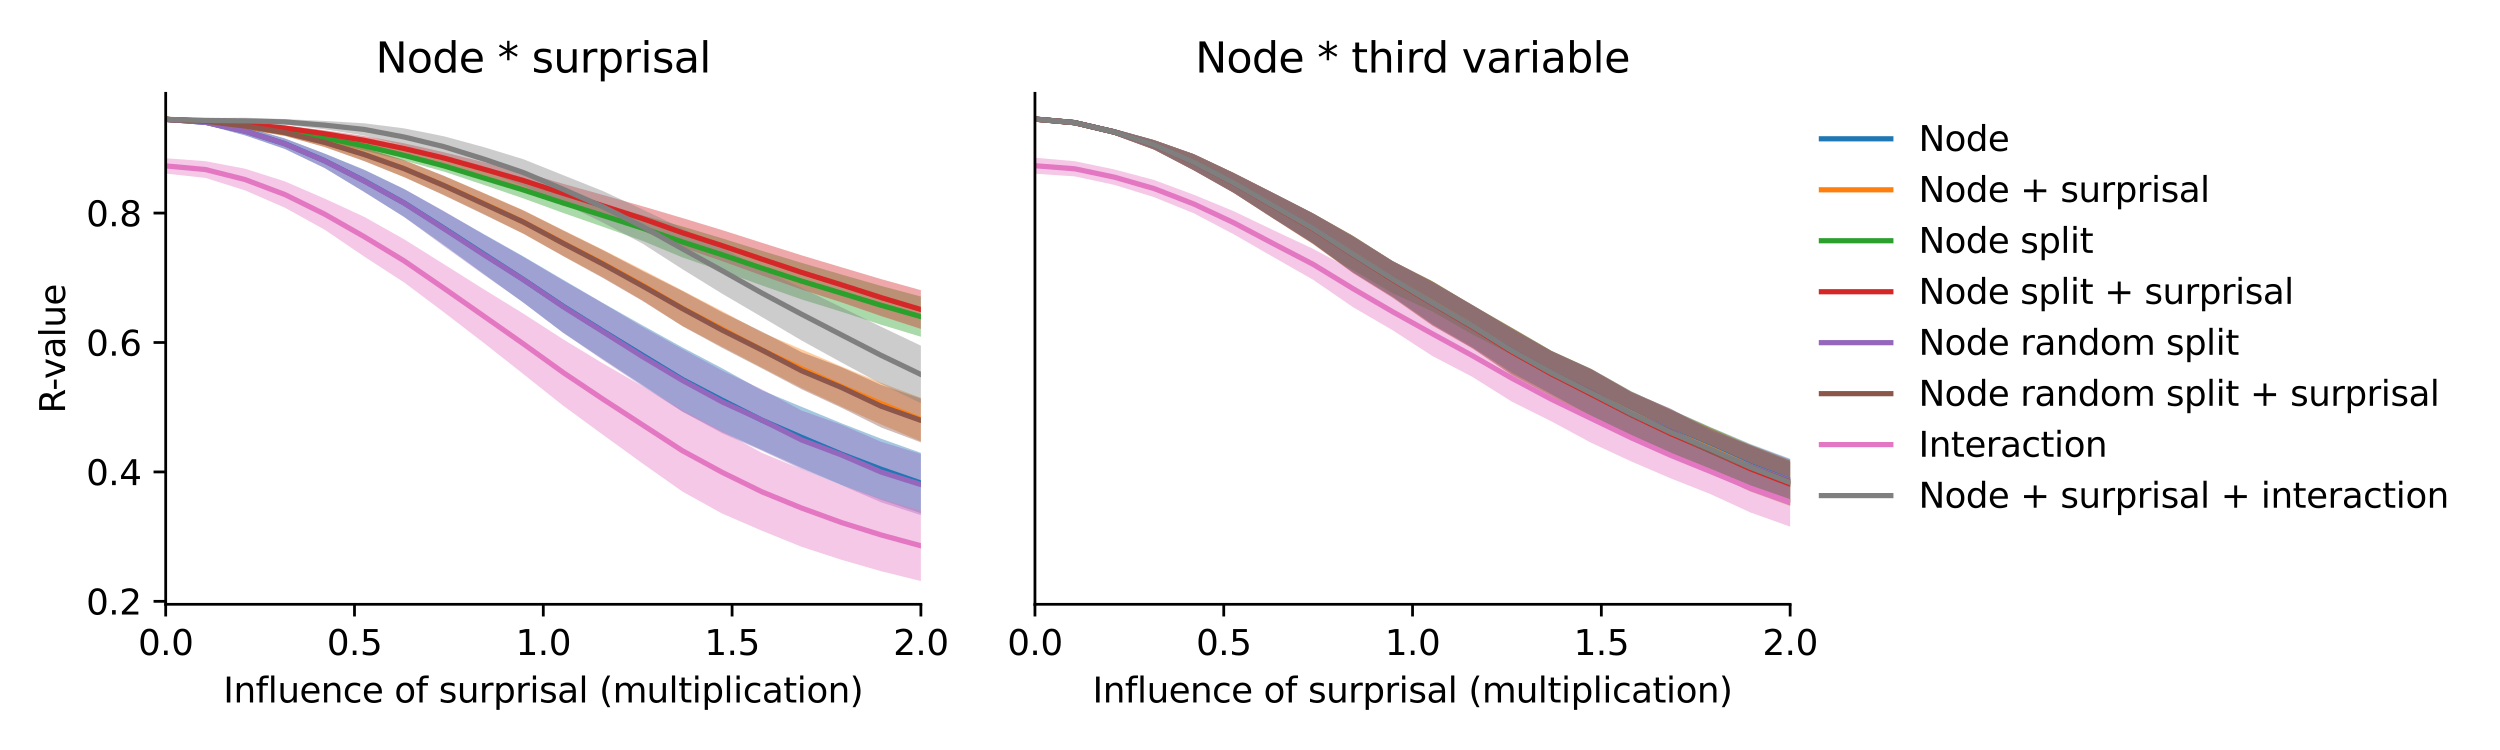 <?xml version="1.0" encoding="utf-8" standalone="no"?>
<!DOCTYPE svg PUBLIC "-//W3C//DTD SVG 1.1//EN"
  "http://www.w3.org/Graphics/SVG/1.1/DTD/svg11.dtd">
<svg xmlns:xlink="http://www.w3.org/1999/xlink" width="720pt" height="216pt" viewBox="0 0 720 216" xmlns="http://www.w3.org/2000/svg" version="1.1">
 <defs>
  <style type="text/css">*{stroke-linejoin: round; stroke-linecap: butt}</style>
 </defs>
 <g id="figure_1">
  <g id="patch_1">
   <path d="M 0 216 
L 720 216 
L 720 0 
L 0 0 
z
" style="fill: #ffffff"/>
  </g>
  <g id="axes_1">
   <g id="patch_2">
    <path d="M 47.72 174.04 
L 265.215 174.04 
L 265.215 26.88 
L 47.72 26.88 
z
" style="fill: #ffffff"/>
   </g>
   <g id="PolyCollection_1">
    <path d="M 47.72 33.603 
L 47.72 35.115 
L 59.167 35.916 
L 70.614 38.984 
L 82.061 42.895 
L 93.508 48.382 
L 104.956 55.313 
L 116.403 62.483 
L 127.85 70.549 
L 139.297 78.879 
L 150.744 87.175 
L 162.191 95.82 
L 173.638 103.433 
L 185.085 110.934 
L 196.532 118.529 
L 207.979 124.429 
L 219.427 129.585 
L 230.874 134.754 
L 242.321 139.668 
L 253.768 143.937 
L 265.215 147.819 
L 265.215 130.411 
L 265.215 130.411 
L 253.768 126.351 
L 242.321 121.9 
L 230.874 117.167 
L 219.427 112.433 
L 207.979 106.069 
L 196.532 100.05 
L 185.085 93.714 
L 173.638 87.259 
L 162.191 80.573 
L 150.744 73.855 
L 139.297 67.407 
L 127.85 60.898 
L 116.403 54.438 
L 104.956 48.904 
L 93.508 44.23 
L 82.061 39.883 
L 70.614 36.56 
L 59.167 34.528 
L 47.72 33.603 
z
" clip-path="url(#pb723ed0b16)" style="fill: #1f77b4; fill-opacity: 0.4"/>
   </g>
   <g id="PolyCollection_2">
    <path d="M 47.72 33.617 
L 47.72 35.12 
L 59.167 35.607 
L 70.614 37.26 
L 82.061 39.141 
L 93.508 42.345 
L 104.956 46.374 
L 116.403 51.041 
L 127.85 56.162 
L 139.297 61.623 
L 150.744 67.333 
L 162.191 73.694 
L 173.638 79.893 
L 185.085 86.555 
L 196.532 93.916 
L 207.979 99.886 
L 219.427 105.868 
L 230.874 111.768 
L 242.321 117.106 
L 253.768 122.249 
L 265.215 127.108 
L 265.215 114.576 
L 265.215 114.576 
L 253.768 110.254 
L 242.321 105.542 
L 230.874 100.629 
L 219.427 95.73 
L 207.979 89.604 
L 196.532 83.661 
L 185.085 77.723 
L 173.638 71.92 
L 162.191 66.281 
L 150.744 60.56 
L 139.297 55.555 
L 127.85 50.656 
L 116.403 46.111 
L 104.956 42.601 
L 93.508 39.642 
L 82.061 37.228 
L 70.614 35.295 
L 59.167 34.263 
L 47.72 33.617 
z
" clip-path="url(#pb723ed0b16)" style="fill: #ff7f0e; fill-opacity: 0.4"/>
   </g>
   <g id="PolyCollection_3">
    <path d="M 47.72 33.614 
L 47.72 35.117 
L 59.167 35.707 
L 70.614 37.109 
L 82.061 38.533 
L 93.508 40.761 
L 104.956 43.369 
L 116.403 46.263 
L 127.85 49.424 
L 139.297 53.244 
L 150.744 57.148 
L 162.191 61.335 
L 173.638 65.327 
L 185.085 69.386 
L 196.532 74.137 
L 207.979 78.099 
L 219.427 82.22 
L 230.874 86.243 
L 242.321 89.787 
L 253.768 93.527 
L 265.215 96.984 
L 265.215 85.403 
L 265.215 85.403 
L 253.768 82.346 
L 242.321 79.05 
L 230.874 75.706 
L 219.427 72.229 
L 207.979 68.642 
L 196.532 65.217 
L 185.085 62.029 
L 173.638 58.791 
L 162.191 55.601 
L 150.744 52.273 
L 139.297 49.255 
L 127.85 46.124 
L 116.403 43.258 
L 104.956 40.699 
L 93.508 38.713 
L 82.061 36.815 
L 70.614 35.226 
L 59.167 34.346 
L 47.72 33.614 
z
" clip-path="url(#pb723ed0b16)" style="fill: #2ca02c; fill-opacity: 0.4"/>
   </g>
   <g id="PolyCollection_4">
    <path d="M 47.72 33.63 
L 47.72 35.124 
L 59.167 35.58 
L 70.614 36.664 
L 82.061 37.632 
L 93.508 39.489 
L 104.956 41.653 
L 116.403 44.296 
L 127.85 47.181 
L 139.297 50.734 
L 150.744 54.394 
L 162.191 58.446 
L 173.638 62.411 
L 185.085 66.524 
L 196.532 71.281 
L 207.979 75.222 
L 219.427 79.344 
L 230.874 83.385 
L 242.321 87.079 
L 253.768 91.035 
L 265.215 94.728 
L 265.215 83.569 
L 265.215 83.569 
L 253.768 80.382 
L 242.321 76.973 
L 230.874 73.535 
L 219.427 69.92 
L 207.979 66.269 
L 196.532 62.792 
L 185.085 59.412 
L 173.638 56.15 
L 162.191 52.938 
L 150.744 49.596 
L 139.297 46.703 
L 127.85 43.842 
L 116.403 41.272 
L 104.956 39.181 
L 93.508 37.533 
L 82.061 36.12 
L 70.614 34.875 
L 59.167 34.247 
L 47.72 33.63 
z
" clip-path="url(#pb723ed0b16)" style="fill: #d62728; fill-opacity: 0.4"/>
   </g>
   <g id="PolyCollection_5">
    <path d="M 47.72 33.612 
L 47.72 35.132 
L 59.167 35.937 
L 70.614 38.991 
L 82.061 42.923 
L 93.508 48.431 
L 104.956 55.327 
L 116.403 62.517 
L 127.85 70.888 
L 139.297 79.102 
L 150.744 87.127 
L 162.191 95.873 
L 173.638 103.68 
L 185.085 111.289 
L 196.532 118.564 
L 207.979 124.79 
L 219.427 129.814 
L 230.874 135.185 
L 242.321 139.745 
L 253.768 144.677 
L 265.215 148.371 
L 265.215 130.747 
L 265.215 130.747 
L 253.768 127.245 
L 242.321 122.311 
L 230.874 118.249 
L 219.427 112.142 
L 207.979 106.706 
L 196.532 100.539 
L 185.085 94.174 
L 173.638 87.354 
L 162.191 80.789 
L 150.744 74.006 
L 139.297 67.534 
L 127.85 60.815 
L 116.403 54.467 
L 104.956 49.003 
L 93.508 44.277 
L 82.061 39.904 
L 70.614 36.59 
L 59.167 34.538 
L 47.72 33.612 
z
" clip-path="url(#pb723ed0b16)" style="fill: #9467bd; fill-opacity: 0.4"/>
   </g>
   <g id="PolyCollection_6">
    <path d="M 47.72 33.627 
L 47.72 35.138 
L 59.167 35.627 
L 70.614 37.276 
L 82.061 39.155 
L 93.508 42.362 
L 104.956 46.444 
L 116.403 51.017 
L 127.85 56.248 
L 139.297 61.765 
L 150.744 67.307 
L 162.191 73.786 
L 173.638 80.066 
L 185.085 86.702 
L 196.532 93.931 
L 207.979 100.2 
L 219.427 106.115 
L 230.874 112.135 
L 242.321 117.433 
L 253.768 123.119 
L 265.215 127.401 
L 265.215 114.764 
L 265.215 114.764 
L 253.768 110.868 
L 242.321 105.748 
L 230.874 101.451 
L 219.427 95.503 
L 207.979 89.943 
L 196.532 83.81 
L 185.085 78.069 
L 173.638 72.053 
L 162.191 66.38 
L 150.744 60.627 
L 139.297 55.643 
L 127.85 50.641 
L 116.403 46.156 
L 104.956 42.607 
L 93.508 39.672 
L 82.061 37.249 
L 70.614 35.318 
L 59.167 34.275 
L 47.72 33.627 
z
" clip-path="url(#pb723ed0b16)" style="fill: #8c564b; fill-opacity: 0.4"/>
   </g>
   <g id="PolyCollection_7">
    <path d="M 47.72 45.57 
L 47.72 49.991 
L 59.167 51.242 
L 70.614 54.849 
L 82.061 59.826 
L 93.508 66.162 
L 104.956 73.931 
L 116.403 81.353 
L 127.85 89.939 
L 139.297 98.728 
L 150.744 107.751 
L 162.191 116.841 
L 173.638 125.217 
L 185.085 133.503 
L 196.532 141.567 
L 207.979 147.909 
L 219.427 152.849 
L 230.874 157.488 
L 242.321 161.216 
L 253.768 164.515 
L 265.215 167.351 
L 265.215 147.031 
L 265.215 147.031 
L 253.768 143.635 
L 242.321 139.748 
L 230.874 135.154 
L 219.427 130.435 
L 207.979 124.152 
L 196.532 118.055 
L 185.085 111.262 
L 173.638 104.677 
L 162.191 97.726 
L 150.744 90.338 
L 139.297 83.303 
L 127.85 76.099 
L 116.403 68.929 
L 104.956 62.482 
L 93.508 57.206 
L 82.061 52.251 
L 70.614 48.603 
L 59.167 46.422 
L 47.72 45.57 
z
" clip-path="url(#pb723ed0b16)" style="fill: #e377c2; fill-opacity: 0.4"/>
   </g>
   <g id="PolyCollection_8">
    <path d="M 47.72 33.622 
L 47.72 35.129 
L 59.167 35.345 
L 70.614 35.727 
L 82.061 35.921 
L 93.508 37.244 
L 104.956 39.065 
L 116.403 41.963 
L 127.85 45.236 
L 139.297 49.246 
L 150.744 53.549 
L 162.191 58.589 
L 173.638 64.111 
L 185.085 70.182 
L 196.532 77.529 
L 207.979 84.596 
L 219.427 91.301 
L 230.874 98.08 
L 242.321 104.377 
L 253.768 110.566 
L 265.215 116.144 
L 265.215 99.551 
L 265.215 99.551 
L 253.768 94.118 
L 242.321 88.494 
L 230.874 82.936 
L 219.427 77.509 
L 207.979 71.336 
L 196.532 65.794 
L 185.085 60.348 
L 173.638 55.02 
L 162.191 50.444 
L 150.744 45.861 
L 139.297 42.366 
L 127.85 39.251 
L 116.403 36.973 
L 104.956 35.509 
L 93.508 34.833 
L 82.061 34.289 
L 70.614 33.9 
L 59.167 34.001 
L 47.72 33.622 
z
" clip-path="url(#pb723ed0b16)" style="fill: #7f7f7f; fill-opacity: 0.4"/>
   </g>
   <g id="matplotlib.axis_1">
    <g id="xtick_1">
     <g id="line2d_1">
      <defs>
       <path id="m2d8a9a54bd" d="M 0 0 
L 0 3.5 
" style="stroke: #000000; stroke-width: 0.8"/>
      </defs>
      <g>
       <use xlink:href="#m2d8a9a54bd" x="47.72" y="174.04" style="stroke: #000000; stroke-width: 0.8"/>
      </g>
     </g>
     <g id="text_1">
      <!-- 0.0 -->
      <g transform="translate(39.768 188.638)scale(0.1 -0.1)">
       <defs>
        <path id="DejaVuSans-30" d="M 2034 4250 
Q 1547 4250 1301 3770 
Q 1056 3291 1056 2328 
Q 1056 1369 1301 889 
Q 1547 409 2034 409 
Q 2525 409 2770 889 
Q 3016 1369 3016 2328 
Q 3016 3291 2770 3770 
Q 2525 4250 2034 4250 
z
M 2034 4750 
Q 2819 4750 3233 4129 
Q 3647 3509 3647 2328 
Q 3647 1150 3233 529 
Q 2819 -91 2034 -91 
Q 1250 -91 836 529 
Q 422 1150 422 2328 
Q 422 3509 836 4129 
Q 1250 4750 2034 4750 
z
" transform="scale(0.016)"/>
        <path id="DejaVuSans-2e" d="M 684 794 
L 1344 794 
L 1344 0 
L 684 0 
L 684 794 
z
" transform="scale(0.016)"/>
       </defs>
       <use xlink:href="#DejaVuSans-30"/>
       <use xlink:href="#DejaVuSans-2e" x="63.623"/>
       <use xlink:href="#DejaVuSans-30" x="95.41"/>
      </g>
     </g>
    </g>
    <g id="xtick_2">
     <g id="line2d_2">
      <g>
       <use xlink:href="#m2d8a9a54bd" x="102.094" y="174.04" style="stroke: #000000; stroke-width: 0.8"/>
      </g>
     </g>
     <g id="text_2">
      <!-- 0.5 -->
      <g transform="translate(94.142 188.638)scale(0.1 -0.1)">
       <defs>
        <path id="DejaVuSans-35" d="M 691 4666 
L 3169 4666 
L 3169 4134 
L 1269 4134 
L 1269 2991 
Q 1406 3038 1543 3061 
Q 1681 3084 1819 3084 
Q 2600 3084 3056 2656 
Q 3513 2228 3513 1497 
Q 3513 744 3044 326 
Q 2575 -91 1722 -91 
Q 1428 -91 1123 -41 
Q 819 9 494 109 
L 494 744 
Q 775 591 1075 516 
Q 1375 441 1709 441 
Q 2250 441 2565 725 
Q 2881 1009 2881 1497 
Q 2881 1984 2565 2268 
Q 2250 2553 1709 2553 
Q 1456 2553 1204 2497 
Q 953 2441 691 2322 
L 691 4666 
z
" transform="scale(0.016)"/>
       </defs>
       <use xlink:href="#DejaVuSans-30"/>
       <use xlink:href="#DejaVuSans-2e" x="63.623"/>
       <use xlink:href="#DejaVuSans-35" x="95.41"/>
      </g>
     </g>
    </g>
    <g id="xtick_3">
     <g id="line2d_3">
      <g>
       <use xlink:href="#m2d8a9a54bd" x="156.468" y="174.04" style="stroke: #000000; stroke-width: 0.8"/>
      </g>
     </g>
     <g id="text_3">
      <!-- 1.0 -->
      <g transform="translate(148.516 188.638)scale(0.1 -0.1)">
       <defs>
        <path id="DejaVuSans-31" d="M 794 531 
L 1825 531 
L 1825 4091 
L 703 3866 
L 703 4441 
L 1819 4666 
L 2450 4666 
L 2450 531 
L 3481 531 
L 3481 0 
L 794 0 
L 794 531 
z
" transform="scale(0.016)"/>
       </defs>
       <use xlink:href="#DejaVuSans-31"/>
       <use xlink:href="#DejaVuSans-2e" x="63.623"/>
       <use xlink:href="#DejaVuSans-30" x="95.41"/>
      </g>
     </g>
    </g>
    <g id="xtick_4">
     <g id="line2d_4">
      <g>
       <use xlink:href="#m2d8a9a54bd" x="210.841" y="174.04" style="stroke: #000000; stroke-width: 0.8"/>
      </g>
     </g>
     <g id="text_4">
      <!-- 1.5 -->
      <g transform="translate(202.89 188.638)scale(0.1 -0.1)">
       <use xlink:href="#DejaVuSans-31"/>
       <use xlink:href="#DejaVuSans-2e" x="63.623"/>
       <use xlink:href="#DejaVuSans-35" x="95.41"/>
      </g>
     </g>
    </g>
    <g id="xtick_5">
     <g id="line2d_5">
      <g>
       <use xlink:href="#m2d8a9a54bd" x="265.215" y="174.04" style="stroke: #000000; stroke-width: 0.8"/>
      </g>
     </g>
     <g id="text_5">
      <!-- 2.0 -->
      <g transform="translate(257.263 188.638)scale(0.1 -0.1)">
       <defs>
        <path id="DejaVuSans-32" d="M 1228 531 
L 3431 531 
L 3431 0 
L 469 0 
L 469 531 
Q 828 903 1448 1529 
Q 2069 2156 2228 2338 
Q 2531 2678 2651 2914 
Q 2772 3150 2772 3378 
Q 2772 3750 2511 3984 
Q 2250 4219 1831 4219 
Q 1534 4219 1204 4116 
Q 875 4013 500 3803 
L 500 4441 
Q 881 4594 1212 4672 
Q 1544 4750 1819 4750 
Q 2544 4750 2975 4387 
Q 3406 4025 3406 3419 
Q 3406 3131 3298 2873 
Q 3191 2616 2906 2266 
Q 2828 2175 2409 1742 
Q 1991 1309 1228 531 
z
" transform="scale(0.016)"/>
       </defs>
       <use xlink:href="#DejaVuSans-32"/>
       <use xlink:href="#DejaVuSans-2e" x="63.623"/>
       <use xlink:href="#DejaVuSans-30" x="95.41"/>
      </g>
     </g>
    </g>
    <g id="text_6">
     <!-- Influence of surprisal (multiplication) -->
     <g transform="translate(64.321 202.317)scale(0.1 -0.1)">
      <defs>
       <path id="DejaVuSans-49" d="M 628 4666 
L 1259 4666 
L 1259 0 
L 628 0 
L 628 4666 
z
" transform="scale(0.016)"/>
       <path id="DejaVuSans-6e" d="M 3513 2113 
L 3513 0 
L 2938 0 
L 2938 2094 
Q 2938 2591 2744 2837 
Q 2550 3084 2163 3084 
Q 1697 3084 1428 2787 
Q 1159 2491 1159 1978 
L 1159 0 
L 581 0 
L 581 3500 
L 1159 3500 
L 1159 2956 
Q 1366 3272 1645 3428 
Q 1925 3584 2291 3584 
Q 2894 3584 3203 3211 
Q 3513 2838 3513 2113 
z
" transform="scale(0.016)"/>
       <path id="DejaVuSans-66" d="M 2375 4863 
L 2375 4384 
L 1825 4384 
Q 1516 4384 1395 4259 
Q 1275 4134 1275 3809 
L 1275 3500 
L 2222 3500 
L 2222 3053 
L 1275 3053 
L 1275 0 
L 697 0 
L 697 3053 
L 147 3053 
L 147 3500 
L 697 3500 
L 697 3744 
Q 697 4328 969 4595 
Q 1241 4863 1831 4863 
L 2375 4863 
z
" transform="scale(0.016)"/>
       <path id="DejaVuSans-6c" d="M 603 4863 
L 1178 4863 
L 1178 0 
L 603 0 
L 603 4863 
z
" transform="scale(0.016)"/>
       <path id="DejaVuSans-75" d="M 544 1381 
L 544 3500 
L 1119 3500 
L 1119 1403 
Q 1119 906 1312 657 
Q 1506 409 1894 409 
Q 2359 409 2629 706 
Q 2900 1003 2900 1516 
L 2900 3500 
L 3475 3500 
L 3475 0 
L 2900 0 
L 2900 538 
Q 2691 219 2414 64 
Q 2138 -91 1772 -91 
Q 1169 -91 856 284 
Q 544 659 544 1381 
z
M 1991 3584 
L 1991 3584 
z
" transform="scale(0.016)"/>
       <path id="DejaVuSans-65" d="M 3597 1894 
L 3597 1613 
L 953 1613 
Q 991 1019 1311 708 
Q 1631 397 2203 397 
Q 2534 397 2845 478 
Q 3156 559 3463 722 
L 3463 178 
Q 3153 47 2828 -22 
Q 2503 -91 2169 -91 
Q 1331 -91 842 396 
Q 353 884 353 1716 
Q 353 2575 817 3079 
Q 1281 3584 2069 3584 
Q 2775 3584 3186 3129 
Q 3597 2675 3597 1894 
z
M 3022 2063 
Q 3016 2534 2758 2815 
Q 2500 3097 2075 3097 
Q 1594 3097 1305 2825 
Q 1016 2553 972 2059 
L 3022 2063 
z
" transform="scale(0.016)"/>
       <path id="DejaVuSans-63" d="M 3122 3366 
L 3122 2828 
Q 2878 2963 2633 3030 
Q 2388 3097 2138 3097 
Q 1578 3097 1268 2742 
Q 959 2388 959 1747 
Q 959 1106 1268 751 
Q 1578 397 2138 397 
Q 2388 397 2633 464 
Q 2878 531 3122 666 
L 3122 134 
Q 2881 22 2623 -34 
Q 2366 -91 2075 -91 
Q 1284 -91 818 406 
Q 353 903 353 1747 
Q 353 2603 823 3093 
Q 1294 3584 2113 3584 
Q 2378 3584 2631 3529 
Q 2884 3475 3122 3366 
z
" transform="scale(0.016)"/>
       <path id="DejaVuSans-20" transform="scale(0.016)"/>
       <path id="DejaVuSans-6f" d="M 1959 3097 
Q 1497 3097 1228 2736 
Q 959 2375 959 1747 
Q 959 1119 1226 758 
Q 1494 397 1959 397 
Q 2419 397 2687 759 
Q 2956 1122 2956 1747 
Q 2956 2369 2687 2733 
Q 2419 3097 1959 3097 
z
M 1959 3584 
Q 2709 3584 3137 3096 
Q 3566 2609 3566 1747 
Q 3566 888 3137 398 
Q 2709 -91 1959 -91 
Q 1206 -91 779 398 
Q 353 888 353 1747 
Q 353 2609 779 3096 
Q 1206 3584 1959 3584 
z
" transform="scale(0.016)"/>
       <path id="DejaVuSans-73" d="M 2834 3397 
L 2834 2853 
Q 2591 2978 2328 3040 
Q 2066 3103 1784 3103 
Q 1356 3103 1142 2972 
Q 928 2841 928 2578 
Q 928 2378 1081 2264 
Q 1234 2150 1697 2047 
L 1894 2003 
Q 2506 1872 2764 1633 
Q 3022 1394 3022 966 
Q 3022 478 2636 193 
Q 2250 -91 1575 -91 
Q 1294 -91 989 -36 
Q 684 19 347 128 
L 347 722 
Q 666 556 975 473 
Q 1284 391 1588 391 
Q 1994 391 2212 530 
Q 2431 669 2431 922 
Q 2431 1156 2273 1281 
Q 2116 1406 1581 1522 
L 1381 1569 
Q 847 1681 609 1914 
Q 372 2147 372 2553 
Q 372 3047 722 3315 
Q 1072 3584 1716 3584 
Q 2034 3584 2315 3537 
Q 2597 3491 2834 3397 
z
" transform="scale(0.016)"/>
       <path id="DejaVuSans-72" d="M 2631 2963 
Q 2534 3019 2420 3045 
Q 2306 3072 2169 3072 
Q 1681 3072 1420 2755 
Q 1159 2438 1159 1844 
L 1159 0 
L 581 0 
L 581 3500 
L 1159 3500 
L 1159 2956 
Q 1341 3275 1631 3429 
Q 1922 3584 2338 3584 
Q 2397 3584 2469 3576 
Q 2541 3569 2628 3553 
L 2631 2963 
z
" transform="scale(0.016)"/>
       <path id="DejaVuSans-70" d="M 1159 525 
L 1159 -1331 
L 581 -1331 
L 581 3500 
L 1159 3500 
L 1159 2969 
Q 1341 3281 1617 3432 
Q 1894 3584 2278 3584 
Q 2916 3584 3314 3078 
Q 3713 2572 3713 1747 
Q 3713 922 3314 415 
Q 2916 -91 2278 -91 
Q 1894 -91 1617 61 
Q 1341 213 1159 525 
z
M 3116 1747 
Q 3116 2381 2855 2742 
Q 2594 3103 2138 3103 
Q 1681 3103 1420 2742 
Q 1159 2381 1159 1747 
Q 1159 1113 1420 752 
Q 1681 391 2138 391 
Q 2594 391 2855 752 
Q 3116 1113 3116 1747 
z
" transform="scale(0.016)"/>
       <path id="DejaVuSans-69" d="M 603 3500 
L 1178 3500 
L 1178 0 
L 603 0 
L 603 3500 
z
M 603 4863 
L 1178 4863 
L 1178 4134 
L 603 4134 
L 603 4863 
z
" transform="scale(0.016)"/>
       <path id="DejaVuSans-61" d="M 2194 1759 
Q 1497 1759 1228 1600 
Q 959 1441 959 1056 
Q 959 750 1161 570 
Q 1363 391 1709 391 
Q 2188 391 2477 730 
Q 2766 1069 2766 1631 
L 2766 1759 
L 2194 1759 
z
M 3341 1997 
L 3341 0 
L 2766 0 
L 2766 531 
Q 2569 213 2275 61 
Q 1981 -91 1556 -91 
Q 1019 -91 701 211 
Q 384 513 384 1019 
Q 384 1609 779 1909 
Q 1175 2209 1959 2209 
L 2766 2209 
L 2766 2266 
Q 2766 2663 2505 2880 
Q 2244 3097 1772 3097 
Q 1472 3097 1187 3025 
Q 903 2953 641 2809 
L 641 3341 
Q 956 3463 1253 3523 
Q 1550 3584 1831 3584 
Q 2591 3584 2966 3190 
Q 3341 2797 3341 1997 
z
" transform="scale(0.016)"/>
       <path id="DejaVuSans-28" d="M 1984 4856 
Q 1566 4138 1362 3434 
Q 1159 2731 1159 2009 
Q 1159 1288 1364 580 
Q 1569 -128 1984 -844 
L 1484 -844 
Q 1016 -109 783 600 
Q 550 1309 550 2009 
Q 550 2706 781 3412 
Q 1013 4119 1484 4856 
L 1984 4856 
z
" transform="scale(0.016)"/>
       <path id="DejaVuSans-6d" d="M 3328 2828 
Q 3544 3216 3844 3400 
Q 4144 3584 4550 3584 
Q 5097 3584 5394 3201 
Q 5691 2819 5691 2113 
L 5691 0 
L 5113 0 
L 5113 2094 
Q 5113 2597 4934 2840 
Q 4756 3084 4391 3084 
Q 3944 3084 3684 2787 
Q 3425 2491 3425 1978 
L 3425 0 
L 2847 0 
L 2847 2094 
Q 2847 2600 2669 2842 
Q 2491 3084 2119 3084 
Q 1678 3084 1418 2786 
Q 1159 2488 1159 1978 
L 1159 0 
L 581 0 
L 581 3500 
L 1159 3500 
L 1159 2956 
Q 1356 3278 1631 3431 
Q 1906 3584 2284 3584 
Q 2666 3584 2933 3390 
Q 3200 3197 3328 2828 
z
" transform="scale(0.016)"/>
       <path id="DejaVuSans-74" d="M 1172 4494 
L 1172 3500 
L 2356 3500 
L 2356 3053 
L 1172 3053 
L 1172 1153 
Q 1172 725 1289 603 
Q 1406 481 1766 481 
L 2356 481 
L 2356 0 
L 1766 0 
Q 1100 0 847 248 
Q 594 497 594 1153 
L 594 3053 
L 172 3053 
L 172 3500 
L 594 3500 
L 594 4494 
L 1172 4494 
z
" transform="scale(0.016)"/>
       <path id="DejaVuSans-29" d="M 513 4856 
L 1013 4856 
Q 1481 4119 1714 3412 
Q 1947 2706 1947 2009 
Q 1947 1309 1714 600 
Q 1481 -109 1013 -844 
L 513 -844 
Q 928 -128 1133 580 
Q 1338 1288 1338 2009 
Q 1338 2731 1133 3434 
Q 928 4138 513 4856 
z
" transform="scale(0.016)"/>
      </defs>
      <use xlink:href="#DejaVuSans-49"/>
      <use xlink:href="#DejaVuSans-6e" x="29.492"/>
      <use xlink:href="#DejaVuSans-66" x="92.871"/>
      <use xlink:href="#DejaVuSans-6c" x="128.076"/>
      <use xlink:href="#DejaVuSans-75" x="155.859"/>
      <use xlink:href="#DejaVuSans-65" x="219.238"/>
      <use xlink:href="#DejaVuSans-6e" x="280.762"/>
      <use xlink:href="#DejaVuSans-63" x="344.141"/>
      <use xlink:href="#DejaVuSans-65" x="399.121"/>
      <use xlink:href="#DejaVuSans-20" x="460.645"/>
      <use xlink:href="#DejaVuSans-6f" x="492.432"/>
      <use xlink:href="#DejaVuSans-66" x="553.613"/>
      <use xlink:href="#DejaVuSans-20" x="588.818"/>
      <use xlink:href="#DejaVuSans-73" x="620.605"/>
      <use xlink:href="#DejaVuSans-75" x="672.705"/>
      <use xlink:href="#DejaVuSans-72" x="736.084"/>
      <use xlink:href="#DejaVuSans-70" x="777.197"/>
      <use xlink:href="#DejaVuSans-72" x="840.674"/>
      <use xlink:href="#DejaVuSans-69" x="881.787"/>
      <use xlink:href="#DejaVuSans-73" x="909.57"/>
      <use xlink:href="#DejaVuSans-61" x="961.67"/>
      <use xlink:href="#DejaVuSans-6c" x="1022.949"/>
      <use xlink:href="#DejaVuSans-20" x="1050.732"/>
      <use xlink:href="#DejaVuSans-28" x="1082.52"/>
      <use xlink:href="#DejaVuSans-6d" x="1121.533"/>
      <use xlink:href="#DejaVuSans-75" x="1218.945"/>
      <use xlink:href="#DejaVuSans-6c" x="1282.324"/>
      <use xlink:href="#DejaVuSans-74" x="1310.107"/>
      <use xlink:href="#DejaVuSans-69" x="1349.316"/>
      <use xlink:href="#DejaVuSans-70" x="1377.1"/>
      <use xlink:href="#DejaVuSans-6c" x="1440.576"/>
      <use xlink:href="#DejaVuSans-69" x="1468.359"/>
      <use xlink:href="#DejaVuSans-63" x="1496.143"/>
      <use xlink:href="#DejaVuSans-61" x="1551.123"/>
      <use xlink:href="#DejaVuSans-74" x="1612.402"/>
      <use xlink:href="#DejaVuSans-69" x="1651.611"/>
      <use xlink:href="#DejaVuSans-6f" x="1679.395"/>
      <use xlink:href="#DejaVuSans-6e" x="1740.576"/>
      <use xlink:href="#DejaVuSans-29" x="1803.955"/>
     </g>
    </g>
   </g>
   <g id="matplotlib.axis_2">
    <g id="ytick_1">
     <g id="line2d_6">
      <defs>
       <path id="m3fa504088b" d="M 0 0 
L -3.5 0 
" style="stroke: #000000; stroke-width: 0.8"/>
      </defs>
      <g>
       <use xlink:href="#m3fa504088b" x="47.72" y="173.188" style="stroke: #000000; stroke-width: 0.8"/>
      </g>
     </g>
     <g id="text_7">
      <!-- 0.2 -->
      <g transform="translate(24.817 176.987)scale(0.1 -0.1)">
       <use xlink:href="#DejaVuSans-30"/>
       <use xlink:href="#DejaVuSans-2e" x="63.623"/>
       <use xlink:href="#DejaVuSans-32" x="95.41"/>
      </g>
     </g>
    </g>
    <g id="ytick_2">
     <g id="line2d_7">
      <g>
       <use xlink:href="#m3fa504088b" x="47.72" y="135.915" style="stroke: #000000; stroke-width: 0.8"/>
      </g>
     </g>
     <g id="text_8">
      <!-- 0.4 -->
      <g transform="translate(24.817 139.714)scale(0.1 -0.1)">
       <defs>
        <path id="DejaVuSans-34" d="M 2419 4116 
L 825 1625 
L 2419 1625 
L 2419 4116 
z
M 2253 4666 
L 3047 4666 
L 3047 1625 
L 3713 1625 
L 3713 1100 
L 3047 1100 
L 3047 0 
L 2419 0 
L 2419 1100 
L 313 1100 
L 313 1709 
L 2253 4666 
z
" transform="scale(0.016)"/>
       </defs>
       <use xlink:href="#DejaVuSans-30"/>
       <use xlink:href="#DejaVuSans-2e" x="63.623"/>
       <use xlink:href="#DejaVuSans-34" x="95.41"/>
      </g>
     </g>
    </g>
    <g id="ytick_3">
     <g id="line2d_8">
      <g>
       <use xlink:href="#m3fa504088b" x="47.72" y="98.642" style="stroke: #000000; stroke-width: 0.8"/>
      </g>
     </g>
     <g id="text_9">
      <!-- 0.6 -->
      <g transform="translate(24.817 102.441)scale(0.1 -0.1)">
       <defs>
        <path id="DejaVuSans-36" d="M 2113 2584 
Q 1688 2584 1439 2293 
Q 1191 2003 1191 1497 
Q 1191 994 1439 701 
Q 1688 409 2113 409 
Q 2538 409 2786 701 
Q 3034 994 3034 1497 
Q 3034 2003 2786 2293 
Q 2538 2584 2113 2584 
z
M 3366 4563 
L 3366 3988 
Q 3128 4100 2886 4159 
Q 2644 4219 2406 4219 
Q 1781 4219 1451 3797 
Q 1122 3375 1075 2522 
Q 1259 2794 1537 2939 
Q 1816 3084 2150 3084 
Q 2853 3084 3261 2657 
Q 3669 2231 3669 1497 
Q 3669 778 3244 343 
Q 2819 -91 2113 -91 
Q 1303 -91 875 529 
Q 447 1150 447 2328 
Q 447 3434 972 4092 
Q 1497 4750 2381 4750 
Q 2619 4750 2861 4703 
Q 3103 4656 3366 4563 
z
" transform="scale(0.016)"/>
       </defs>
       <use xlink:href="#DejaVuSans-30"/>
       <use xlink:href="#DejaVuSans-2e" x="63.623"/>
       <use xlink:href="#DejaVuSans-36" x="95.41"/>
      </g>
     </g>
    </g>
    <g id="ytick_4">
     <g id="line2d_9">
      <g>
       <use xlink:href="#m3fa504088b" x="47.72" y="61.369" style="stroke: #000000; stroke-width: 0.8"/>
      </g>
     </g>
     <g id="text_10">
      <!-- 0.8 -->
      <g transform="translate(24.817 65.168)scale(0.1 -0.1)">
       <defs>
        <path id="DejaVuSans-38" d="M 2034 2216 
Q 1584 2216 1326 1975 
Q 1069 1734 1069 1313 
Q 1069 891 1326 650 
Q 1584 409 2034 409 
Q 2484 409 2743 651 
Q 3003 894 3003 1313 
Q 3003 1734 2745 1975 
Q 2488 2216 2034 2216 
z
M 1403 2484 
Q 997 2584 770 2862 
Q 544 3141 544 3541 
Q 544 4100 942 4425 
Q 1341 4750 2034 4750 
Q 2731 4750 3128 4425 
Q 3525 4100 3525 3541 
Q 3525 3141 3298 2862 
Q 3072 2584 2669 2484 
Q 3125 2378 3379 2068 
Q 3634 1759 3634 1313 
Q 3634 634 3220 271 
Q 2806 -91 2034 -91 
Q 1263 -91 848 271 
Q 434 634 434 1313 
Q 434 1759 690 2068 
Q 947 2378 1403 2484 
z
M 1172 3481 
Q 1172 3119 1398 2916 
Q 1625 2713 2034 2713 
Q 2441 2713 2670 2916 
Q 2900 3119 2900 3481 
Q 2900 3844 2670 4047 
Q 2441 4250 2034 4250 
Q 1625 4250 1398 4047 
Q 1172 3844 1172 3481 
z
" transform="scale(0.016)"/>
       </defs>
       <use xlink:href="#DejaVuSans-30"/>
       <use xlink:href="#DejaVuSans-2e" x="63.623"/>
       <use xlink:href="#DejaVuSans-38" x="95.41"/>
      </g>
     </g>
    </g>
    <g id="text_11">
     <!-- R-value -->
     <g transform="translate(18.737 119.065)rotate(-90)scale(0.1 -0.1)">
      <defs>
       <path id="DejaVuSans-52" d="M 2841 2188 
Q 3044 2119 3236 1894 
Q 3428 1669 3622 1275 
L 4263 0 
L 3584 0 
L 2988 1197 
Q 2756 1666 2539 1819 
Q 2322 1972 1947 1972 
L 1259 1972 
L 1259 0 
L 628 0 
L 628 4666 
L 2053 4666 
Q 2853 4666 3247 4331 
Q 3641 3997 3641 3322 
Q 3641 2881 3436 2590 
Q 3231 2300 2841 2188 
z
M 1259 4147 
L 1259 2491 
L 2053 2491 
Q 2509 2491 2742 2702 
Q 2975 2913 2975 3322 
Q 2975 3731 2742 3939 
Q 2509 4147 2053 4147 
L 1259 4147 
z
" transform="scale(0.016)"/>
       <path id="DejaVuSans-2d" d="M 313 2009 
L 1997 2009 
L 1997 1497 
L 313 1497 
L 313 2009 
z
" transform="scale(0.016)"/>
       <path id="DejaVuSans-76" d="M 191 3500 
L 800 3500 
L 1894 563 
L 2988 3500 
L 3597 3500 
L 2284 0 
L 1503 0 
L 191 3500 
z
" transform="scale(0.016)"/>
      </defs>
      <use xlink:href="#DejaVuSans-52"/>
      <use xlink:href="#DejaVuSans-2d" x="65.482"/>
      <use xlink:href="#DejaVuSans-76" x="98.941"/>
      <use xlink:href="#DejaVuSans-61" x="158.121"/>
      <use xlink:href="#DejaVuSans-6c" x="219.4"/>
      <use xlink:href="#DejaVuSans-75" x="247.184"/>
      <use xlink:href="#DejaVuSans-65" x="310.562"/>
     </g>
    </g>
   </g>
   <g id="line2d_10">
    <path d="M 47.72 34.359 
L 59.167 35.222 
L 70.614 37.772 
L 82.061 41.389 
L 93.508 46.306 
L 104.956 52.109 
L 116.403 58.46 
L 127.85 65.724 
L 139.297 73.143 
L 150.744 80.515 
L 162.191 88.197 
L 173.638 95.346 
L 185.085 102.324 
L 196.532 109.289 
L 207.979 115.249 
L 219.427 121.009 
L 230.874 125.96 
L 242.321 130.784 
L 253.768 135.144 
L 265.215 139.115 
" clip-path="url(#pb723ed0b16)" style="fill: none; stroke: #1f77b4; stroke-width: 1.5; stroke-linecap: square"/>
   </g>
   <g id="line2d_11">
    <path d="M 47.72 34.368 
L 59.167 34.935 
L 70.614 36.278 
L 82.061 38.185 
L 93.508 40.993 
L 104.956 44.488 
L 116.403 48.576 
L 127.85 53.409 
L 139.297 58.589 
L 150.744 63.946 
L 162.191 69.988 
L 173.638 75.906 
L 185.085 82.139 
L 196.532 88.789 
L 207.979 94.745 
L 219.427 100.799 
L 230.874 106.199 
L 242.321 111.324 
L 253.768 116.251 
L 265.215 120.842 
" clip-path="url(#pb723ed0b16)" style="fill: none; stroke: #ff7f0e; stroke-width: 1.5; stroke-linecap: square"/>
   </g>
   <g id="line2d_12">
    <path d="M 47.72 34.365 
L 59.167 35.027 
L 70.614 36.168 
L 82.061 37.674 
L 93.508 39.737 
L 104.956 42.034 
L 116.403 44.76 
L 127.85 47.774 
L 139.297 51.25 
L 150.744 54.711 
L 162.191 58.468 
L 173.638 62.059 
L 185.085 65.708 
L 196.532 69.677 
L 207.979 73.371 
L 219.427 77.225 
L 230.874 80.974 
L 242.321 84.418 
L 253.768 87.937 
L 265.215 91.194 
" clip-path="url(#pb723ed0b16)" style="fill: none; stroke: #2ca02c; stroke-width: 1.5; stroke-linecap: square"/>
   </g>
   <g id="line2d_13">
    <path d="M 47.72 34.377 
L 59.167 34.914 
L 70.614 35.77 
L 82.061 36.876 
L 93.508 38.511 
L 104.956 40.417 
L 116.403 42.784 
L 127.85 45.511 
L 139.297 48.718 
L 150.744 51.995 
L 162.191 55.692 
L 173.638 59.281 
L 185.085 62.968 
L 196.532 67.037 
L 207.979 70.745 
L 219.427 74.632 
L 230.874 78.46 
L 242.321 82.026 
L 253.768 85.708 
L 265.215 89.149 
" clip-path="url(#pb723ed0b16)" style="fill: none; stroke: #d62728; stroke-width: 1.5; stroke-linecap: square"/>
   </g>
   <g id="line2d_14">
    <path d="M 47.72 34.372 
L 59.167 35.238 
L 70.614 37.79 
L 82.061 41.413 
L 93.508 46.354 
L 104.956 52.165 
L 116.403 58.492 
L 127.85 65.852 
L 139.297 73.318 
L 150.744 80.566 
L 162.191 88.331 
L 173.638 95.517 
L 185.085 102.732 
L 196.532 109.552 
L 207.979 115.748 
L 219.427 120.978 
L 230.874 126.717 
L 242.321 131.028 
L 253.768 135.961 
L 265.215 139.559 
" clip-path="url(#pb723ed0b16)" style="fill: none; stroke: #9467bd; stroke-width: 1.5; stroke-linecap: square"/>
   </g>
   <g id="line2d_15">
    <path d="M 47.72 34.383 
L 59.167 34.951 
L 70.614 36.297 
L 82.061 38.202 
L 93.508 41.017 
L 104.956 44.526 
L 116.403 48.586 
L 127.85 53.445 
L 139.297 58.704 
L 150.744 63.967 
L 162.191 70.083 
L 173.638 76.06 
L 185.085 82.386 
L 196.532 88.871 
L 207.979 95.071 
L 219.427 100.809 
L 230.874 106.793 
L 242.321 111.59 
L 253.768 116.994 
L 265.215 121.082 
" clip-path="url(#pb723ed0b16)" style="fill: none; stroke: #8c564b; stroke-width: 1.5; stroke-linecap: square"/>
   </g>
   <g id="line2d_16">
    <path d="M 47.72 47.78 
L 59.167 48.832 
L 70.614 51.726 
L 82.061 56.039 
L 93.508 61.684 
L 104.956 68.207 
L 116.403 75.141 
L 127.85 83.019 
L 139.297 91.015 
L 150.744 99.044 
L 162.191 107.283 
L 173.638 114.947 
L 185.085 122.383 
L 196.532 129.811 
L 207.979 136.03 
L 219.427 141.642 
L 230.874 146.321 
L 242.321 150.482 
L 253.768 154.075 
L 265.215 157.191 
" clip-path="url(#pb723ed0b16)" style="fill: none; stroke: #e377c2; stroke-width: 1.5; stroke-linecap: square"/>
   </g>
   <g id="line2d_17">
    <path d="M 47.72 34.376 
L 59.167 34.673 
L 70.614 34.814 
L 82.061 35.105 
L 93.508 36.039 
L 104.956 37.287 
L 116.403 39.468 
L 127.85 42.243 
L 139.297 45.806 
L 150.744 49.705 
L 162.191 54.516 
L 173.638 59.566 
L 185.085 65.265 
L 196.532 71.662 
L 207.979 77.966 
L 219.427 84.405 
L 230.874 90.508 
L 242.321 96.435 
L 253.768 102.342 
L 265.215 107.847 
" clip-path="url(#pb723ed0b16)" style="fill: none; stroke: #7f7f7f; stroke-width: 1.5; stroke-linecap: square"/>
   </g>
   <g id="patch_3">
    <path d="M 47.72 174.04 
L 47.72 26.88 
" style="fill: none; stroke: #000000; stroke-width: 0.8; stroke-linejoin: miter; stroke-linecap: square"/>
   </g>
   <g id="patch_4">
    <path d="M 47.72 174.04 
L 265.215 174.04 
" style="fill: none; stroke: #000000; stroke-width: 0.8; stroke-linejoin: miter; stroke-linecap: square"/>
   </g>
   <g id="text_12">
    <!-- Node * surprisal -->
    <g transform="translate(108.186 20.88)scale(0.12 -0.12)">
     <defs>
      <path id="DejaVuSans-4e" d="M 628 4666 
L 1478 4666 
L 3547 763 
L 3547 4666 
L 4159 4666 
L 4159 0 
L 3309 0 
L 1241 3903 
L 1241 0 
L 628 0 
L 628 4666 
z
" transform="scale(0.016)"/>
      <path id="DejaVuSans-64" d="M 2906 2969 
L 2906 4863 
L 3481 4863 
L 3481 0 
L 2906 0 
L 2906 525 
Q 2725 213 2448 61 
Q 2172 -91 1784 -91 
Q 1150 -91 751 415 
Q 353 922 353 1747 
Q 353 2572 751 3078 
Q 1150 3584 1784 3584 
Q 2172 3584 2448 3432 
Q 2725 3281 2906 2969 
z
M 947 1747 
Q 947 1113 1208 752 
Q 1469 391 1925 391 
Q 2381 391 2643 752 
Q 2906 1113 2906 1747 
Q 2906 2381 2643 2742 
Q 2381 3103 1925 3103 
Q 1469 3103 1208 2742 
Q 947 2381 947 1747 
z
" transform="scale(0.016)"/>
      <path id="DejaVuSans-2a" d="M 3009 3897 
L 1888 3291 
L 3009 2681 
L 2828 2375 
L 1778 3009 
L 1778 1831 
L 1422 1831 
L 1422 3009 
L 372 2375 
L 191 2681 
L 1313 3291 
L 191 3897 
L 372 4206 
L 1422 3572 
L 1422 4750 
L 1778 4750 
L 1778 3572 
L 2828 4206 
L 3009 3897 
z
" transform="scale(0.016)"/>
     </defs>
     <use xlink:href="#DejaVuSans-4e"/>
     <use xlink:href="#DejaVuSans-6f" x="74.805"/>
     <use xlink:href="#DejaVuSans-64" x="135.986"/>
     <use xlink:href="#DejaVuSans-65" x="199.463"/>
     <use xlink:href="#DejaVuSans-20" x="260.986"/>
     <use xlink:href="#DejaVuSans-2a" x="292.773"/>
     <use xlink:href="#DejaVuSans-20" x="342.773"/>
     <use xlink:href="#DejaVuSans-73" x="374.561"/>
     <use xlink:href="#DejaVuSans-75" x="426.66"/>
     <use xlink:href="#DejaVuSans-72" x="490.039"/>
     <use xlink:href="#DejaVuSans-70" x="531.152"/>
     <use xlink:href="#DejaVuSans-72" x="594.629"/>
     <use xlink:href="#DejaVuSans-69" x="635.742"/>
     <use xlink:href="#DejaVuSans-73" x="663.525"/>
     <use xlink:href="#DejaVuSans-61" x="715.625"/>
     <use xlink:href="#DejaVuSans-6c" x="776.904"/>
    </g>
   </g>
  </g>
  <g id="axes_2">
   <g id="patch_5">
    <path d="M 298.065 174.04 
L 515.56 174.04 
L 515.56 26.88 
L 298.065 26.88 
z
" style="fill: #ffffff"/>
   </g>
   <g id="PolyCollection_9">
    <path d="M 298.065 33.569 
L 298.065 34.987 
L 309.512 36.034 
L 320.959 38.82 
L 332.406 43.044 
L 343.853 48.964 
L 355.301 55.418 
L 366.748 62.766 
L 378.195 70.033 
L 389.642 78.341 
L 401.089 85.427 
L 412.536 93.327 
L 423.983 99.824 
L 435.43 107.399 
L 446.877 113.478 
L 458.324 119.773 
L 469.772 125.051 
L 481.219 130.549 
L 492.666 134.99 
L 504.113 140.362 
L 515.56 144.511 
L 515.56 132.141 
L 515.56 132.141 
L 504.113 127.878 
L 492.666 123.02 
L 481.219 117.957 
L 469.772 112.677 
L 458.324 106.253 
L 446.877 101.066 
L 435.43 94.402 
L 423.983 87.827 
L 412.536 81.005 
L 401.089 75.172 
L 389.642 67.89 
L 378.195 61.448 
L 366.748 55.582 
L 355.301 49.787 
L 343.853 44.398 
L 332.406 40.352 
L 320.959 37.176 
L 309.512 34.582 
L 298.065 33.569 
z
" clip-path="url(#pab6bb8f4a1)" style="fill: #1f77b4; fill-opacity: 0.4"/>
   </g>
   <g id="PolyCollection_10">
    <path d="M 298.065 33.579 
L 298.065 35.002 
L 309.512 36.055 
L 320.959 38.843 
L 332.406 43.067 
L 343.853 48.98 
L 355.301 55.456 
L 366.748 62.805 
L 378.195 70.087 
L 389.642 78.406 
L 401.089 85.449 
L 412.536 93.376 
L 423.983 99.91 
L 435.43 107.5 
L 446.877 113.565 
L 458.324 119.913 
L 469.772 125.185 
L 481.219 130.757 
L 492.666 135.239 
L 504.113 140.65 
L 515.56 144.837 
L 515.56 132.489 
L 515.56 132.489 
L 504.113 128.062 
L 492.666 123.166 
L 481.219 118.029 
L 469.772 112.722 
L 458.324 106.258 
L 446.877 101.053 
L 435.43 94.388 
L 423.983 87.806 
L 412.536 80.977 
L 401.089 75.163 
L 389.642 67.894 
L 378.195 61.442 
L 366.748 55.599 
L 355.301 49.792 
L 343.853 44.406 
L 332.406 40.359 
L 320.959 37.194 
L 309.512 34.595 
L 298.065 33.579 
z
" clip-path="url(#pab6bb8f4a1)" style="fill: #ff7f0e; fill-opacity: 0.4"/>
   </g>
   <g id="PolyCollection_11">
    <path d="M 298.065 33.588 
L 298.065 35.004 
L 309.512 36.055 
L 320.959 38.866 
L 332.406 43.089 
L 343.853 49.041 
L 355.301 55.524 
L 366.748 62.945 
L 378.195 70.24 
L 389.642 78.569 
L 401.089 85.701 
L 412.536 93.697 
L 423.983 100.228 
L 435.43 107.966 
L 446.877 114.141 
L 458.324 120.512 
L 469.772 125.828 
L 481.219 131.419 
L 492.666 136.03 
L 504.113 141.393 
L 515.56 145.505 
L 515.56 132.653 
L 515.56 132.653 
L 504.113 128.162 
L 492.666 123.199 
L 481.219 118.039 
L 469.772 112.812 
L 458.324 106.329 
L 446.877 101.075 
L 435.43 94.45 
L 423.983 87.884 
L 412.536 81.056 
L 401.089 75.237 
L 389.642 67.97 
L 378.195 61.524 
L 366.748 55.665 
L 355.301 49.832 
L 343.853 44.418 
L 332.406 40.375 
L 320.959 37.196 
L 309.512 34.596 
L 298.065 33.588 
z
" clip-path="url(#pab6bb8f4a1)" style="fill: #2ca02c; fill-opacity: 0.4"/>
   </g>
   <g id="PolyCollection_12">
    <path d="M 298.065 33.598 
L 298.065 35.02 
L 309.512 36.076 
L 320.959 38.882 
L 332.406 43.127 
L 343.853 49.096 
L 355.301 55.588 
L 366.748 63.007 
L 378.195 70.341 
L 389.642 78.658 
L 401.089 85.776 
L 412.536 93.806 
L 423.983 100.322 
L 435.43 108.097 
L 446.877 114.226 
L 458.324 120.655 
L 469.772 125.926 
L 481.219 131.579 
L 492.666 136.171 
L 504.113 141.567 
L 515.56 145.716 
L 515.56 133.148 
L 515.56 133.148 
L 504.113 128.471 
L 492.666 123.49 
L 481.219 118.27 
L 469.772 113.011 
L 458.324 106.502 
L 446.877 101.225 
L 435.43 94.572 
L 423.983 87.976 
L 412.536 81.114 
L 401.089 75.281 
L 389.642 67.992 
L 378.195 61.524 
L 366.748 55.675 
L 355.301 49.823 
L 343.853 44.408 
L 332.406 40.389 
L 320.959 37.213 
L 309.512 34.613 
L 298.065 33.598 
z
" clip-path="url(#pab6bb8f4a1)" style="fill: #d62728; fill-opacity: 0.4"/>
   </g>
   <g id="PolyCollection_13">
    <path d="M 298.065 33.579 
L 298.065 34.999 
L 309.512 36.057 
L 320.959 38.821 
L 332.406 43.06 
L 343.853 49.084 
L 355.301 55.48 
L 366.748 62.87 
L 378.195 70.023 
L 389.642 78.367 
L 401.089 85.375 
L 412.536 93.381 
L 423.983 100.065 
L 435.43 107.008 
L 446.877 113.494 
L 458.324 119.619 
L 469.772 125.538 
L 481.219 130.72 
L 492.666 135.599 
L 504.113 140.582 
L 515.56 144.508 
L 515.56 132.333 
L 515.56 132.333 
L 504.113 128.096 
L 492.666 123.864 
L 481.219 117.712 
L 469.772 112.871 
L 458.324 106.352 
L 446.877 101.177 
L 435.43 94.806 
L 423.983 87.799 
L 412.536 81.344 
L 401.089 75.212 
L 389.642 68.161 
L 378.195 61.497 
L 366.748 55.604 
L 355.301 49.854 
L 343.853 44.436 
L 332.406 40.371 
L 320.959 37.21 
L 309.512 34.593 
L 298.065 33.579 
z
" clip-path="url(#pab6bb8f4a1)" style="fill: #9467bd; fill-opacity: 0.4"/>
   </g>
   <g id="PolyCollection_14">
    <path d="M 298.065 33.59 
L 298.065 35.015 
L 309.512 36.078 
L 320.959 38.845 
L 332.406 43.082 
L 343.853 49.101 
L 355.301 55.518 
L 366.748 62.906 
L 378.195 70.067 
L 389.642 78.417 
L 401.089 85.395 
L 412.536 93.431 
L 423.983 100.148 
L 435.43 107.117 
L 446.877 113.551 
L 458.324 119.766 
L 469.772 125.672 
L 481.219 130.92 
L 492.666 135.829 
L 504.113 140.834 
L 515.56 144.8 
L 515.56 132.739 
L 515.56 132.739 
L 504.113 128.277 
L 492.666 124.024 
L 481.219 117.798 
L 469.772 112.916 
L 458.324 106.355 
L 446.877 101.173 
L 435.43 94.791 
L 423.983 87.778 
L 412.536 81.309 
L 401.089 75.203 
L 389.642 68.167 
L 378.195 61.492 
L 366.748 55.62 
L 355.301 49.859 
L 343.853 44.44 
L 332.406 40.378 
L 320.959 37.228 
L 309.512 34.607 
L 298.065 33.59 
z
" clip-path="url(#pab6bb8f4a1)" style="fill: #8c564b; fill-opacity: 0.4"/>
   </g>
   <g id="PolyCollection_15">
    <path d="M 298.065 45.426 
L 298.065 50.033 
L 309.512 50.8 
L 320.959 53.255 
L 332.406 56.796 
L 343.853 61.446 
L 355.301 67.474 
L 366.748 74.057 
L 378.195 80.583 
L 389.642 88.448 
L 401.089 95.117 
L 412.536 102.538 
L 423.983 108.507 
L 435.43 115.686 
L 446.877 121.39 
L 458.324 127.561 
L 469.772 132.882 
L 481.219 137.795 
L 492.666 142.321 
L 504.113 147.589 
L 515.56 151.673 
L 515.56 137.435 
L 515.56 137.435 
L 504.113 133.536 
L 492.666 129.307 
L 481.219 124.55 
L 469.772 119.266 
L 458.324 113.56 
L 446.877 108.664 
L 435.43 102.2 
L 423.983 96.296 
L 412.536 89.742 
L 401.089 84.46 
L 389.642 77.79 
L 378.195 71.684 
L 366.748 66.309 
L 355.301 60.822 
L 343.853 56.101 
L 332.406 51.849 
L 320.959 48.804 
L 309.512 46.428 
L 298.065 45.426 
z
" clip-path="url(#pab6bb8f4a1)" style="fill: #e377c2; fill-opacity: 0.4"/>
   </g>
   <g id="PolyCollection_16">
    <path d="M 298.065 33.593 
L 298.065 35.022 
L 309.512 36.067 
L 320.959 38.861 
L 332.406 43.08 
L 343.853 49.002 
L 355.301 55.471 
L 366.748 62.806 
L 378.195 70.059 
L 389.642 78.374 
L 401.089 85.4 
L 412.536 93.327 
L 423.983 99.846 
L 435.43 107.405 
L 446.877 113.498 
L 458.324 119.875 
L 469.772 125.109 
L 481.219 130.723 
L 492.666 135.173 
L 504.113 140.585 
L 515.56 144.849 
L 515.56 133.133 
L 515.56 133.133 
L 504.113 128.549 
L 492.666 123.592 
L 481.219 118.364 
L 469.772 113.042 
L 458.324 106.516 
L 446.877 101.274 
L 435.43 94.66 
L 423.983 87.947 
L 412.536 81.123 
L 401.089 75.283 
L 389.642 68.006 
L 378.195 61.553 
L 366.748 55.694 
L 355.301 49.856 
L 343.853 44.439 
L 332.406 40.377 
L 320.959 37.218 
L 309.512 34.603 
L 298.065 33.593 
z
" clip-path="url(#pab6bb8f4a1)" style="fill: #7f7f7f; fill-opacity: 0.4"/>
   </g>
   <g id="matplotlib.axis_3">
    <g id="xtick_6">
     <g id="line2d_18">
      <g>
       <use xlink:href="#m2d8a9a54bd" x="298.065" y="174.04" style="stroke: #000000; stroke-width: 0.8"/>
      </g>
     </g>
     <g id="text_13">
      <!-- 0.0 -->
      <g transform="translate(290.113 188.638)scale(0.1 -0.1)">
       <use xlink:href="#DejaVuSans-30"/>
       <use xlink:href="#DejaVuSans-2e" x="63.623"/>
       <use xlink:href="#DejaVuSans-30" x="95.41"/>
      </g>
     </g>
    </g>
    <g id="xtick_7">
     <g id="line2d_19">
      <g>
       <use xlink:href="#m2d8a9a54bd" x="352.439" y="174.04" style="stroke: #000000; stroke-width: 0.8"/>
      </g>
     </g>
     <g id="text_14">
      <!-- 0.5 -->
      <g transform="translate(344.487 188.638)scale(0.1 -0.1)">
       <use xlink:href="#DejaVuSans-30"/>
       <use xlink:href="#DejaVuSans-2e" x="63.623"/>
       <use xlink:href="#DejaVuSans-35" x="95.41"/>
      </g>
     </g>
    </g>
    <g id="xtick_8">
     <g id="line2d_20">
      <g>
       <use xlink:href="#m2d8a9a54bd" x="406.812" y="174.04" style="stroke: #000000; stroke-width: 0.8"/>
      </g>
     </g>
     <g id="text_15">
      <!-- 1.0 -->
      <g transform="translate(398.861 188.638)scale(0.1 -0.1)">
       <use xlink:href="#DejaVuSans-31"/>
       <use xlink:href="#DejaVuSans-2e" x="63.623"/>
       <use xlink:href="#DejaVuSans-30" x="95.41"/>
      </g>
     </g>
    </g>
    <g id="xtick_9">
     <g id="line2d_21">
      <g>
       <use xlink:href="#m2d8a9a54bd" x="461.186" y="174.04" style="stroke: #000000; stroke-width: 0.8"/>
      </g>
     </g>
     <g id="text_16">
      <!-- 1.5 -->
      <g transform="translate(453.235 188.638)scale(0.1 -0.1)">
       <use xlink:href="#DejaVuSans-31"/>
       <use xlink:href="#DejaVuSans-2e" x="63.623"/>
       <use xlink:href="#DejaVuSans-35" x="95.41"/>
      </g>
     </g>
    </g>
    <g id="xtick_10">
     <g id="line2d_22">
      <g>
       <use xlink:href="#m2d8a9a54bd" x="515.56" y="174.04" style="stroke: #000000; stroke-width: 0.8"/>
      </g>
     </g>
     <g id="text_17">
      <!-- 2.0 -->
      <g transform="translate(507.608 188.638)scale(0.1 -0.1)">
       <use xlink:href="#DejaVuSans-32"/>
       <use xlink:href="#DejaVuSans-2e" x="63.623"/>
       <use xlink:href="#DejaVuSans-30" x="95.41"/>
      </g>
     </g>
    </g>
    <g id="text_18">
     <!-- Influence of surprisal (multiplication) -->
     <g transform="translate(314.666 202.317)scale(0.1 -0.1)">
      <use xlink:href="#DejaVuSans-49"/>
      <use xlink:href="#DejaVuSans-6e" x="29.492"/>
      <use xlink:href="#DejaVuSans-66" x="92.871"/>
      <use xlink:href="#DejaVuSans-6c" x="128.076"/>
      <use xlink:href="#DejaVuSans-75" x="155.859"/>
      <use xlink:href="#DejaVuSans-65" x="219.238"/>
      <use xlink:href="#DejaVuSans-6e" x="280.762"/>
      <use xlink:href="#DejaVuSans-63" x="344.141"/>
      <use xlink:href="#DejaVuSans-65" x="399.121"/>
      <use xlink:href="#DejaVuSans-20" x="460.645"/>
      <use xlink:href="#DejaVuSans-6f" x="492.432"/>
      <use xlink:href="#DejaVuSans-66" x="553.613"/>
      <use xlink:href="#DejaVuSans-20" x="588.818"/>
      <use xlink:href="#DejaVuSans-73" x="620.605"/>
      <use xlink:href="#DejaVuSans-75" x="672.705"/>
      <use xlink:href="#DejaVuSans-72" x="736.084"/>
      <use xlink:href="#DejaVuSans-70" x="777.197"/>
      <use xlink:href="#DejaVuSans-72" x="840.674"/>
      <use xlink:href="#DejaVuSans-69" x="881.787"/>
      <use xlink:href="#DejaVuSans-73" x="909.57"/>
      <use xlink:href="#DejaVuSans-61" x="961.67"/>
      <use xlink:href="#DejaVuSans-6c" x="1022.949"/>
      <use xlink:href="#DejaVuSans-20" x="1050.732"/>
      <use xlink:href="#DejaVuSans-28" x="1082.52"/>
      <use xlink:href="#DejaVuSans-6d" x="1121.533"/>
      <use xlink:href="#DejaVuSans-75" x="1218.945"/>
      <use xlink:href="#DejaVuSans-6c" x="1282.324"/>
      <use xlink:href="#DejaVuSans-74" x="1310.107"/>
      <use xlink:href="#DejaVuSans-69" x="1349.316"/>
      <use xlink:href="#DejaVuSans-70" x="1377.1"/>
      <use xlink:href="#DejaVuSans-6c" x="1440.576"/>
      <use xlink:href="#DejaVuSans-69" x="1468.359"/>
      <use xlink:href="#DejaVuSans-63" x="1496.143"/>
      <use xlink:href="#DejaVuSans-61" x="1551.123"/>
      <use xlink:href="#DejaVuSans-74" x="1612.402"/>
      <use xlink:href="#DejaVuSans-69" x="1651.611"/>
      <use xlink:href="#DejaVuSans-6f" x="1679.395"/>
      <use xlink:href="#DejaVuSans-6e" x="1740.576"/>
      <use xlink:href="#DejaVuSans-29" x="1803.955"/>
     </g>
    </g>
   </g>
   <g id="line2d_23">
    <path d="M 298.065 34.278 
L 309.512 35.308 
L 320.959 37.998 
L 332.406 41.698 
L 343.853 46.681 
L 355.301 52.603 
L 366.748 59.174 
L 378.195 65.741 
L 389.642 73.115 
L 401.089 80.3 
L 412.536 87.166 
L 423.983 93.825 
L 435.43 100.901 
L 446.877 107.272 
L 458.324 113.013 
L 469.772 118.864 
L 481.219 124.253 
L 492.666 129.005 
L 504.113 134.12 
L 515.56 138.326 
" clip-path="url(#pab6bb8f4a1)" style="fill: none; stroke: #1f77b4; stroke-width: 1.5; stroke-linecap: square"/>
   </g>
   <g id="line2d_24">
    <path d="M 298.065 34.291 
L 309.512 35.325 
L 320.959 38.018 
L 332.406 41.713 
L 343.853 46.693 
L 355.301 52.624 
L 366.748 59.202 
L 378.195 65.765 
L 389.642 73.15 
L 401.089 80.306 
L 412.536 87.177 
L 423.983 93.858 
L 435.43 100.944 
L 446.877 107.309 
L 458.324 113.086 
L 469.772 118.954 
L 481.219 124.393 
L 492.666 129.203 
L 504.113 134.356 
L 515.56 138.663 
" clip-path="url(#pab6bb8f4a1)" style="fill: none; stroke: #ff7f0e; stroke-width: 1.5; stroke-linecap: square"/>
   </g>
   <g id="line2d_25">
    <path d="M 298.065 34.296 
L 309.512 35.325 
L 320.959 38.031 
L 332.406 41.732 
L 343.853 46.73 
L 355.301 52.678 
L 366.748 59.305 
L 378.195 65.882 
L 389.642 73.269 
L 401.089 80.469 
L 412.536 87.377 
L 423.983 94.056 
L 435.43 101.208 
L 446.877 107.608 
L 458.324 113.421 
L 469.772 119.32 
L 481.219 124.729 
L 492.666 129.614 
L 504.113 134.778 
L 515.56 139.079 
" clip-path="url(#pab6bb8f4a1)" style="fill: none; stroke: #2ca02c; stroke-width: 1.5; stroke-linecap: square"/>
   </g>
   <g id="line2d_26">
    <path d="M 298.065 34.309 
L 309.512 35.345 
L 320.959 38.048 
L 332.406 41.758 
L 343.853 46.752 
L 355.301 52.706 
L 366.748 59.341 
L 378.195 65.933 
L 389.642 73.325 
L 401.089 80.528 
L 412.536 87.46 
L 423.983 94.149 
L 435.43 101.335 
L 446.877 107.726 
L 458.324 113.578 
L 469.772 119.469 
L 481.219 124.924 
L 492.666 129.831 
L 504.113 135.019 
L 515.56 139.432 
" clip-path="url(#pab6bb8f4a1)" style="fill: none; stroke: #d62728; stroke-width: 1.5; stroke-linecap: square"/>
   </g>
   <g id="line2d_27">
    <path d="M 298.065 34.289 
L 309.512 35.325 
L 320.959 38.016 
L 332.406 41.716 
L 343.853 46.76 
L 355.301 52.667 
L 366.748 59.237 
L 378.195 65.76 
L 389.642 73.264 
L 401.089 80.294 
L 412.536 87.362 
L 423.983 93.932 
L 435.43 100.907 
L 446.877 107.335 
L 458.324 112.985 
L 469.772 119.205 
L 481.219 124.216 
L 492.666 129.731 
L 504.113 134.339 
L 515.56 138.42 
" clip-path="url(#pab6bb8f4a1)" style="fill: none; stroke: #9467bd; stroke-width: 1.5; stroke-linecap: square"/>
   </g>
   <g id="line2d_28">
    <path d="M 298.065 34.302 
L 309.512 35.343 
L 320.959 38.036 
L 332.406 41.73 
L 343.853 46.771 
L 355.301 52.688 
L 366.748 59.263 
L 378.195 65.78 
L 389.642 73.292 
L 401.089 80.299 
L 412.536 87.37 
L 423.983 93.963 
L 435.43 100.954 
L 446.877 107.362 
L 458.324 113.061 
L 469.772 119.294 
L 481.219 124.359 
L 492.666 129.927 
L 504.113 134.556 
L 515.56 138.77 
" clip-path="url(#pab6bb8f4a1)" style="fill: none; stroke: #8c564b; stroke-width: 1.5; stroke-linecap: square"/>
   </g>
   <g id="line2d_29">
    <path d="M 298.065 47.729 
L 309.512 48.614 
L 320.959 51.029 
L 332.406 54.322 
L 343.853 58.773 
L 355.301 64.148 
L 366.748 70.183 
L 378.195 76.134 
L 389.642 83.119 
L 401.089 89.789 
L 412.536 96.14 
L 423.983 102.402 
L 435.43 108.943 
L 446.877 115.027 
L 458.324 120.56 
L 469.772 126.074 
L 481.219 131.172 
L 492.666 135.814 
L 504.113 140.563 
L 515.56 144.554 
" clip-path="url(#pab6bb8f4a1)" style="fill: none; stroke: #e377c2; stroke-width: 1.5; stroke-linecap: square"/>
   </g>
   <g id="line2d_30">
    <path d="M 298.065 34.307 
L 309.512 35.335 
L 320.959 38.039 
L 332.406 41.729 
L 343.853 46.72 
L 355.301 52.663 
L 366.748 59.25 
L 378.195 65.806 
L 389.642 73.19 
L 401.089 80.341 
L 412.536 87.225 
L 423.983 93.897 
L 435.43 101.033 
L 446.877 107.386 
L 458.324 113.196 
L 469.772 119.076 
L 481.219 124.544 
L 492.666 129.382 
L 504.113 134.567 
L 515.56 138.991 
" clip-path="url(#pab6bb8f4a1)" style="fill: none; stroke: #7f7f7f; stroke-width: 1.5; stroke-linecap: square"/>
   </g>
   <g id="patch_6">
    <path d="M 298.065 174.04 
L 298.065 26.88 
" style="fill: none; stroke: #000000; stroke-width: 0.8; stroke-linejoin: miter; stroke-linecap: square"/>
   </g>
   <g id="patch_7">
    <path d="M 298.065 174.04 
L 515.56 174.04 
" style="fill: none; stroke: #000000; stroke-width: 0.8; stroke-linejoin: miter; stroke-linecap: square"/>
   </g>
   <g id="text_19">
    <!-- Node * third variable -->
    <g transform="translate(344.233 20.88)scale(0.12 -0.12)">
     <defs>
      <path id="DejaVuSans-68" d="M 3513 2113 
L 3513 0 
L 2938 0 
L 2938 2094 
Q 2938 2591 2744 2837 
Q 2550 3084 2163 3084 
Q 1697 3084 1428 2787 
Q 1159 2491 1159 1978 
L 1159 0 
L 581 0 
L 581 4863 
L 1159 4863 
L 1159 2956 
Q 1366 3272 1645 3428 
Q 1925 3584 2291 3584 
Q 2894 3584 3203 3211 
Q 3513 2838 3513 2113 
z
" transform="scale(0.016)"/>
      <path id="DejaVuSans-62" d="M 3116 1747 
Q 3116 2381 2855 2742 
Q 2594 3103 2138 3103 
Q 1681 3103 1420 2742 
Q 1159 2381 1159 1747 
Q 1159 1113 1420 752 
Q 1681 391 2138 391 
Q 2594 391 2855 752 
Q 3116 1113 3116 1747 
z
M 1159 2969 
Q 1341 3281 1617 3432 
Q 1894 3584 2278 3584 
Q 2916 3584 3314 3078 
Q 3713 2572 3713 1747 
Q 3713 922 3314 415 
Q 2916 -91 2278 -91 
Q 1894 -91 1617 61 
Q 1341 213 1159 525 
L 1159 0 
L 581 0 
L 581 4863 
L 1159 4863 
L 1159 2969 
z
" transform="scale(0.016)"/>
     </defs>
     <use xlink:href="#DejaVuSans-4e"/>
     <use xlink:href="#DejaVuSans-6f" x="74.805"/>
     <use xlink:href="#DejaVuSans-64" x="135.986"/>
     <use xlink:href="#DejaVuSans-65" x="199.463"/>
     <use xlink:href="#DejaVuSans-20" x="260.986"/>
     <use xlink:href="#DejaVuSans-2a" x="292.773"/>
     <use xlink:href="#DejaVuSans-20" x="342.773"/>
     <use xlink:href="#DejaVuSans-74" x="374.561"/>
     <use xlink:href="#DejaVuSans-68" x="413.77"/>
     <use xlink:href="#DejaVuSans-69" x="477.148"/>
     <use xlink:href="#DejaVuSans-72" x="504.932"/>
     <use xlink:href="#DejaVuSans-64" x="544.295"/>
     <use xlink:href="#DejaVuSans-20" x="607.771"/>
     <use xlink:href="#DejaVuSans-76" x="639.559"/>
     <use xlink:href="#DejaVuSans-61" x="698.738"/>
     <use xlink:href="#DejaVuSans-72" x="760.018"/>
     <use xlink:href="#DejaVuSans-69" x="801.131"/>
     <use xlink:href="#DejaVuSans-61" x="828.914"/>
     <use xlink:href="#DejaVuSans-62" x="890.193"/>
     <use xlink:href="#DejaVuSans-6c" x="953.67"/>
     <use xlink:href="#DejaVuSans-65" x="981.453"/>
    </g>
   </g>
   <g id="legend_1">
    <g id="line2d_31">
     <path d="M 524.56 39.978 
L 534.56 39.978 
L 544.56 39.978 
" style="fill: none; stroke: #1f77b4; stroke-width: 1.5; stroke-linecap: square"/>
    </g>
    <g id="text_20">
     <!-- Node -->
     <g transform="translate(552.56 43.478)scale(0.1 -0.1)">
      <use xlink:href="#DejaVuSans-4e"/>
      <use xlink:href="#DejaVuSans-6f" x="74.805"/>
      <use xlink:href="#DejaVuSans-64" x="135.986"/>
      <use xlink:href="#DejaVuSans-65" x="199.463"/>
     </g>
    </g>
    <g id="line2d_32">
     <path d="M 524.56 54.657 
L 534.56 54.657 
L 544.56 54.657 
" style="fill: none; stroke: #ff7f0e; stroke-width: 1.5; stroke-linecap: square"/>
    </g>
    <g id="text_21">
     <!-- Node + surprisal -->
     <g transform="translate(552.56 58.157)scale(0.1 -0.1)">
      <defs>
       <path id="DejaVuSans-2b" d="M 2944 4013 
L 2944 2272 
L 4684 2272 
L 4684 1741 
L 2944 1741 
L 2944 0 
L 2419 0 
L 2419 1741 
L 678 1741 
L 678 2272 
L 2419 2272 
L 2419 4013 
L 2944 4013 
z
" transform="scale(0.016)"/>
      </defs>
      <use xlink:href="#DejaVuSans-4e"/>
      <use xlink:href="#DejaVuSans-6f" x="74.805"/>
      <use xlink:href="#DejaVuSans-64" x="135.986"/>
      <use xlink:href="#DejaVuSans-65" x="199.463"/>
      <use xlink:href="#DejaVuSans-20" x="260.986"/>
      <use xlink:href="#DejaVuSans-2b" x="292.773"/>
      <use xlink:href="#DejaVuSans-20" x="376.562"/>
      <use xlink:href="#DejaVuSans-73" x="408.35"/>
      <use xlink:href="#DejaVuSans-75" x="460.449"/>
      <use xlink:href="#DejaVuSans-72" x="523.828"/>
      <use xlink:href="#DejaVuSans-70" x="564.941"/>
      <use xlink:href="#DejaVuSans-72" x="628.418"/>
      <use xlink:href="#DejaVuSans-69" x="669.531"/>
      <use xlink:href="#DejaVuSans-73" x="697.314"/>
      <use xlink:href="#DejaVuSans-61" x="749.414"/>
      <use xlink:href="#DejaVuSans-6c" x="810.693"/>
     </g>
    </g>
    <g id="line2d_33">
     <path d="M 524.56 69.335 
L 534.56 69.335 
L 544.56 69.335 
" style="fill: none; stroke: #2ca02c; stroke-width: 1.5; stroke-linecap: square"/>
    </g>
    <g id="text_22">
     <!-- Node split -->
     <g transform="translate(552.56 72.835)scale(0.1 -0.1)">
      <use xlink:href="#DejaVuSans-4e"/>
      <use xlink:href="#DejaVuSans-6f" x="74.805"/>
      <use xlink:href="#DejaVuSans-64" x="135.986"/>
      <use xlink:href="#DejaVuSans-65" x="199.463"/>
      <use xlink:href="#DejaVuSans-20" x="260.986"/>
      <use xlink:href="#DejaVuSans-73" x="292.773"/>
      <use xlink:href="#DejaVuSans-70" x="344.873"/>
      <use xlink:href="#DejaVuSans-6c" x="408.35"/>
      <use xlink:href="#DejaVuSans-69" x="436.133"/>
      <use xlink:href="#DejaVuSans-74" x="463.916"/>
     </g>
    </g>
    <g id="line2d_34">
     <path d="M 524.56 84.013 
L 534.56 84.013 
L 544.56 84.013 
" style="fill: none; stroke: #d62728; stroke-width: 1.5; stroke-linecap: square"/>
    </g>
    <g id="text_23">
     <!-- Node split + surprisal -->
     <g transform="translate(552.56 87.513)scale(0.1 -0.1)">
      <use xlink:href="#DejaVuSans-4e"/>
      <use xlink:href="#DejaVuSans-6f" x="74.805"/>
      <use xlink:href="#DejaVuSans-64" x="135.986"/>
      <use xlink:href="#DejaVuSans-65" x="199.463"/>
      <use xlink:href="#DejaVuSans-20" x="260.986"/>
      <use xlink:href="#DejaVuSans-73" x="292.773"/>
      <use xlink:href="#DejaVuSans-70" x="344.873"/>
      <use xlink:href="#DejaVuSans-6c" x="408.35"/>
      <use xlink:href="#DejaVuSans-69" x="436.133"/>
      <use xlink:href="#DejaVuSans-74" x="463.916"/>
      <use xlink:href="#DejaVuSans-20" x="503.125"/>
      <use xlink:href="#DejaVuSans-2b" x="534.912"/>
      <use xlink:href="#DejaVuSans-20" x="618.701"/>
      <use xlink:href="#DejaVuSans-73" x="650.488"/>
      <use xlink:href="#DejaVuSans-75" x="702.588"/>
      <use xlink:href="#DejaVuSans-72" x="765.967"/>
      <use xlink:href="#DejaVuSans-70" x="807.08"/>
      <use xlink:href="#DejaVuSans-72" x="870.557"/>
      <use xlink:href="#DejaVuSans-69" x="911.67"/>
      <use xlink:href="#DejaVuSans-73" x="939.453"/>
      <use xlink:href="#DejaVuSans-61" x="991.553"/>
      <use xlink:href="#DejaVuSans-6c" x="1052.832"/>
     </g>
    </g>
    <g id="line2d_35">
     <path d="M 524.56 98.691 
L 534.56 98.691 
L 544.56 98.691 
" style="fill: none; stroke: #9467bd; stroke-width: 1.5; stroke-linecap: square"/>
    </g>
    <g id="text_24">
     <!-- Node random split -->
     <g transform="translate(552.56 102.191)scale(0.1 -0.1)">
      <use xlink:href="#DejaVuSans-4e"/>
      <use xlink:href="#DejaVuSans-6f" x="74.805"/>
      <use xlink:href="#DejaVuSans-64" x="135.986"/>
      <use xlink:href="#DejaVuSans-65" x="199.463"/>
      <use xlink:href="#DejaVuSans-20" x="260.986"/>
      <use xlink:href="#DejaVuSans-72" x="292.773"/>
      <use xlink:href="#DejaVuSans-61" x="333.887"/>
      <use xlink:href="#DejaVuSans-6e" x="395.166"/>
      <use xlink:href="#DejaVuSans-64" x="458.545"/>
      <use xlink:href="#DejaVuSans-6f" x="522.021"/>
      <use xlink:href="#DejaVuSans-6d" x="583.203"/>
      <use xlink:href="#DejaVuSans-20" x="680.615"/>
      <use xlink:href="#DejaVuSans-73" x="712.402"/>
      <use xlink:href="#DejaVuSans-70" x="764.502"/>
      <use xlink:href="#DejaVuSans-6c" x="827.979"/>
      <use xlink:href="#DejaVuSans-69" x="855.762"/>
      <use xlink:href="#DejaVuSans-74" x="883.545"/>
     </g>
    </g>
    <g id="line2d_36">
     <path d="M 524.56 113.369 
L 534.56 113.369 
L 544.56 113.369 
" style="fill: none; stroke: #8c564b; stroke-width: 1.5; stroke-linecap: square"/>
    </g>
    <g id="text_25">
     <!-- Node random split + surprisal -->
     <g transform="translate(552.56 116.869)scale(0.1 -0.1)">
      <use xlink:href="#DejaVuSans-4e"/>
      <use xlink:href="#DejaVuSans-6f" x="74.805"/>
      <use xlink:href="#DejaVuSans-64" x="135.986"/>
      <use xlink:href="#DejaVuSans-65" x="199.463"/>
      <use xlink:href="#DejaVuSans-20" x="260.986"/>
      <use xlink:href="#DejaVuSans-72" x="292.773"/>
      <use xlink:href="#DejaVuSans-61" x="333.887"/>
      <use xlink:href="#DejaVuSans-6e" x="395.166"/>
      <use xlink:href="#DejaVuSans-64" x="458.545"/>
      <use xlink:href="#DejaVuSans-6f" x="522.021"/>
      <use xlink:href="#DejaVuSans-6d" x="583.203"/>
      <use xlink:href="#DejaVuSans-20" x="680.615"/>
      <use xlink:href="#DejaVuSans-73" x="712.402"/>
      <use xlink:href="#DejaVuSans-70" x="764.502"/>
      <use xlink:href="#DejaVuSans-6c" x="827.979"/>
      <use xlink:href="#DejaVuSans-69" x="855.762"/>
      <use xlink:href="#DejaVuSans-74" x="883.545"/>
      <use xlink:href="#DejaVuSans-20" x="922.754"/>
      <use xlink:href="#DejaVuSans-2b" x="954.541"/>
      <use xlink:href="#DejaVuSans-20" x="1038.33"/>
      <use xlink:href="#DejaVuSans-73" x="1070.117"/>
      <use xlink:href="#DejaVuSans-75" x="1122.217"/>
      <use xlink:href="#DejaVuSans-72" x="1185.596"/>
      <use xlink:href="#DejaVuSans-70" x="1226.709"/>
      <use xlink:href="#DejaVuSans-72" x="1290.186"/>
      <use xlink:href="#DejaVuSans-69" x="1331.299"/>
      <use xlink:href="#DejaVuSans-73" x="1359.082"/>
      <use xlink:href="#DejaVuSans-61" x="1411.182"/>
      <use xlink:href="#DejaVuSans-6c" x="1472.461"/>
     </g>
    </g>
    <g id="line2d_37">
     <path d="M 524.56 128.047 
L 534.56 128.047 
L 544.56 128.047 
" style="fill: none; stroke: #e377c2; stroke-width: 1.5; stroke-linecap: square"/>
    </g>
    <g id="text_26">
     <!-- Interaction -->
     <g transform="translate(552.56 131.547)scale(0.1 -0.1)">
      <use xlink:href="#DejaVuSans-49"/>
      <use xlink:href="#DejaVuSans-6e" x="29.492"/>
      <use xlink:href="#DejaVuSans-74" x="92.871"/>
      <use xlink:href="#DejaVuSans-65" x="132.08"/>
      <use xlink:href="#DejaVuSans-72" x="193.604"/>
      <use xlink:href="#DejaVuSans-61" x="234.717"/>
      <use xlink:href="#DejaVuSans-63" x="295.996"/>
      <use xlink:href="#DejaVuSans-74" x="350.977"/>
      <use xlink:href="#DejaVuSans-69" x="390.186"/>
      <use xlink:href="#DejaVuSans-6f" x="417.969"/>
      <use xlink:href="#DejaVuSans-6e" x="479.15"/>
     </g>
    </g>
    <g id="line2d_38">
     <path d="M 524.56 142.725 
L 534.56 142.725 
L 544.56 142.725 
" style="fill: none; stroke: #7f7f7f; stroke-width: 1.5; stroke-linecap: square"/>
    </g>
    <g id="text_27">
     <!-- Node + surprisal + interaction -->
     <g transform="translate(552.56 146.225)scale(0.1 -0.1)">
      <use xlink:href="#DejaVuSans-4e"/>
      <use xlink:href="#DejaVuSans-6f" x="74.805"/>
      <use xlink:href="#DejaVuSans-64" x="135.986"/>
      <use xlink:href="#DejaVuSans-65" x="199.463"/>
      <use xlink:href="#DejaVuSans-20" x="260.986"/>
      <use xlink:href="#DejaVuSans-2b" x="292.773"/>
      <use xlink:href="#DejaVuSans-20" x="376.562"/>
      <use xlink:href="#DejaVuSans-73" x="408.35"/>
      <use xlink:href="#DejaVuSans-75" x="460.449"/>
      <use xlink:href="#DejaVuSans-72" x="523.828"/>
      <use xlink:href="#DejaVuSans-70" x="564.941"/>
      <use xlink:href="#DejaVuSans-72" x="628.418"/>
      <use xlink:href="#DejaVuSans-69" x="669.531"/>
      <use xlink:href="#DejaVuSans-73" x="697.314"/>
      <use xlink:href="#DejaVuSans-61" x="749.414"/>
      <use xlink:href="#DejaVuSans-6c" x="810.693"/>
      <use xlink:href="#DejaVuSans-20" x="838.477"/>
      <use xlink:href="#DejaVuSans-2b" x="870.264"/>
      <use xlink:href="#DejaVuSans-20" x="954.053"/>
      <use xlink:href="#DejaVuSans-69" x="985.84"/>
      <use xlink:href="#DejaVuSans-6e" x="1013.623"/>
      <use xlink:href="#DejaVuSans-74" x="1077.002"/>
      <use xlink:href="#DejaVuSans-65" x="1116.211"/>
      <use xlink:href="#DejaVuSans-72" x="1177.734"/>
      <use xlink:href="#DejaVuSans-61" x="1218.848"/>
      <use xlink:href="#DejaVuSans-63" x="1280.127"/>
      <use xlink:href="#DejaVuSans-74" x="1335.107"/>
      <use xlink:href="#DejaVuSans-69" x="1374.316"/>
      <use xlink:href="#DejaVuSans-6f" x="1402.1"/>
      <use xlink:href="#DejaVuSans-6e" x="1463.281"/>
     </g>
    </g>
   </g>
  </g>
 </g>
 <defs>
  <clipPath id="pb723ed0b16">
   <rect x="47.72" y="26.88" width="217.495" height="147.16"/>
  </clipPath>
  <clipPath id="pab6bb8f4a1">
   <rect x="298.065" y="26.88" width="217.495" height="147.16"/>
  </clipPath>
 </defs>
</svg>

